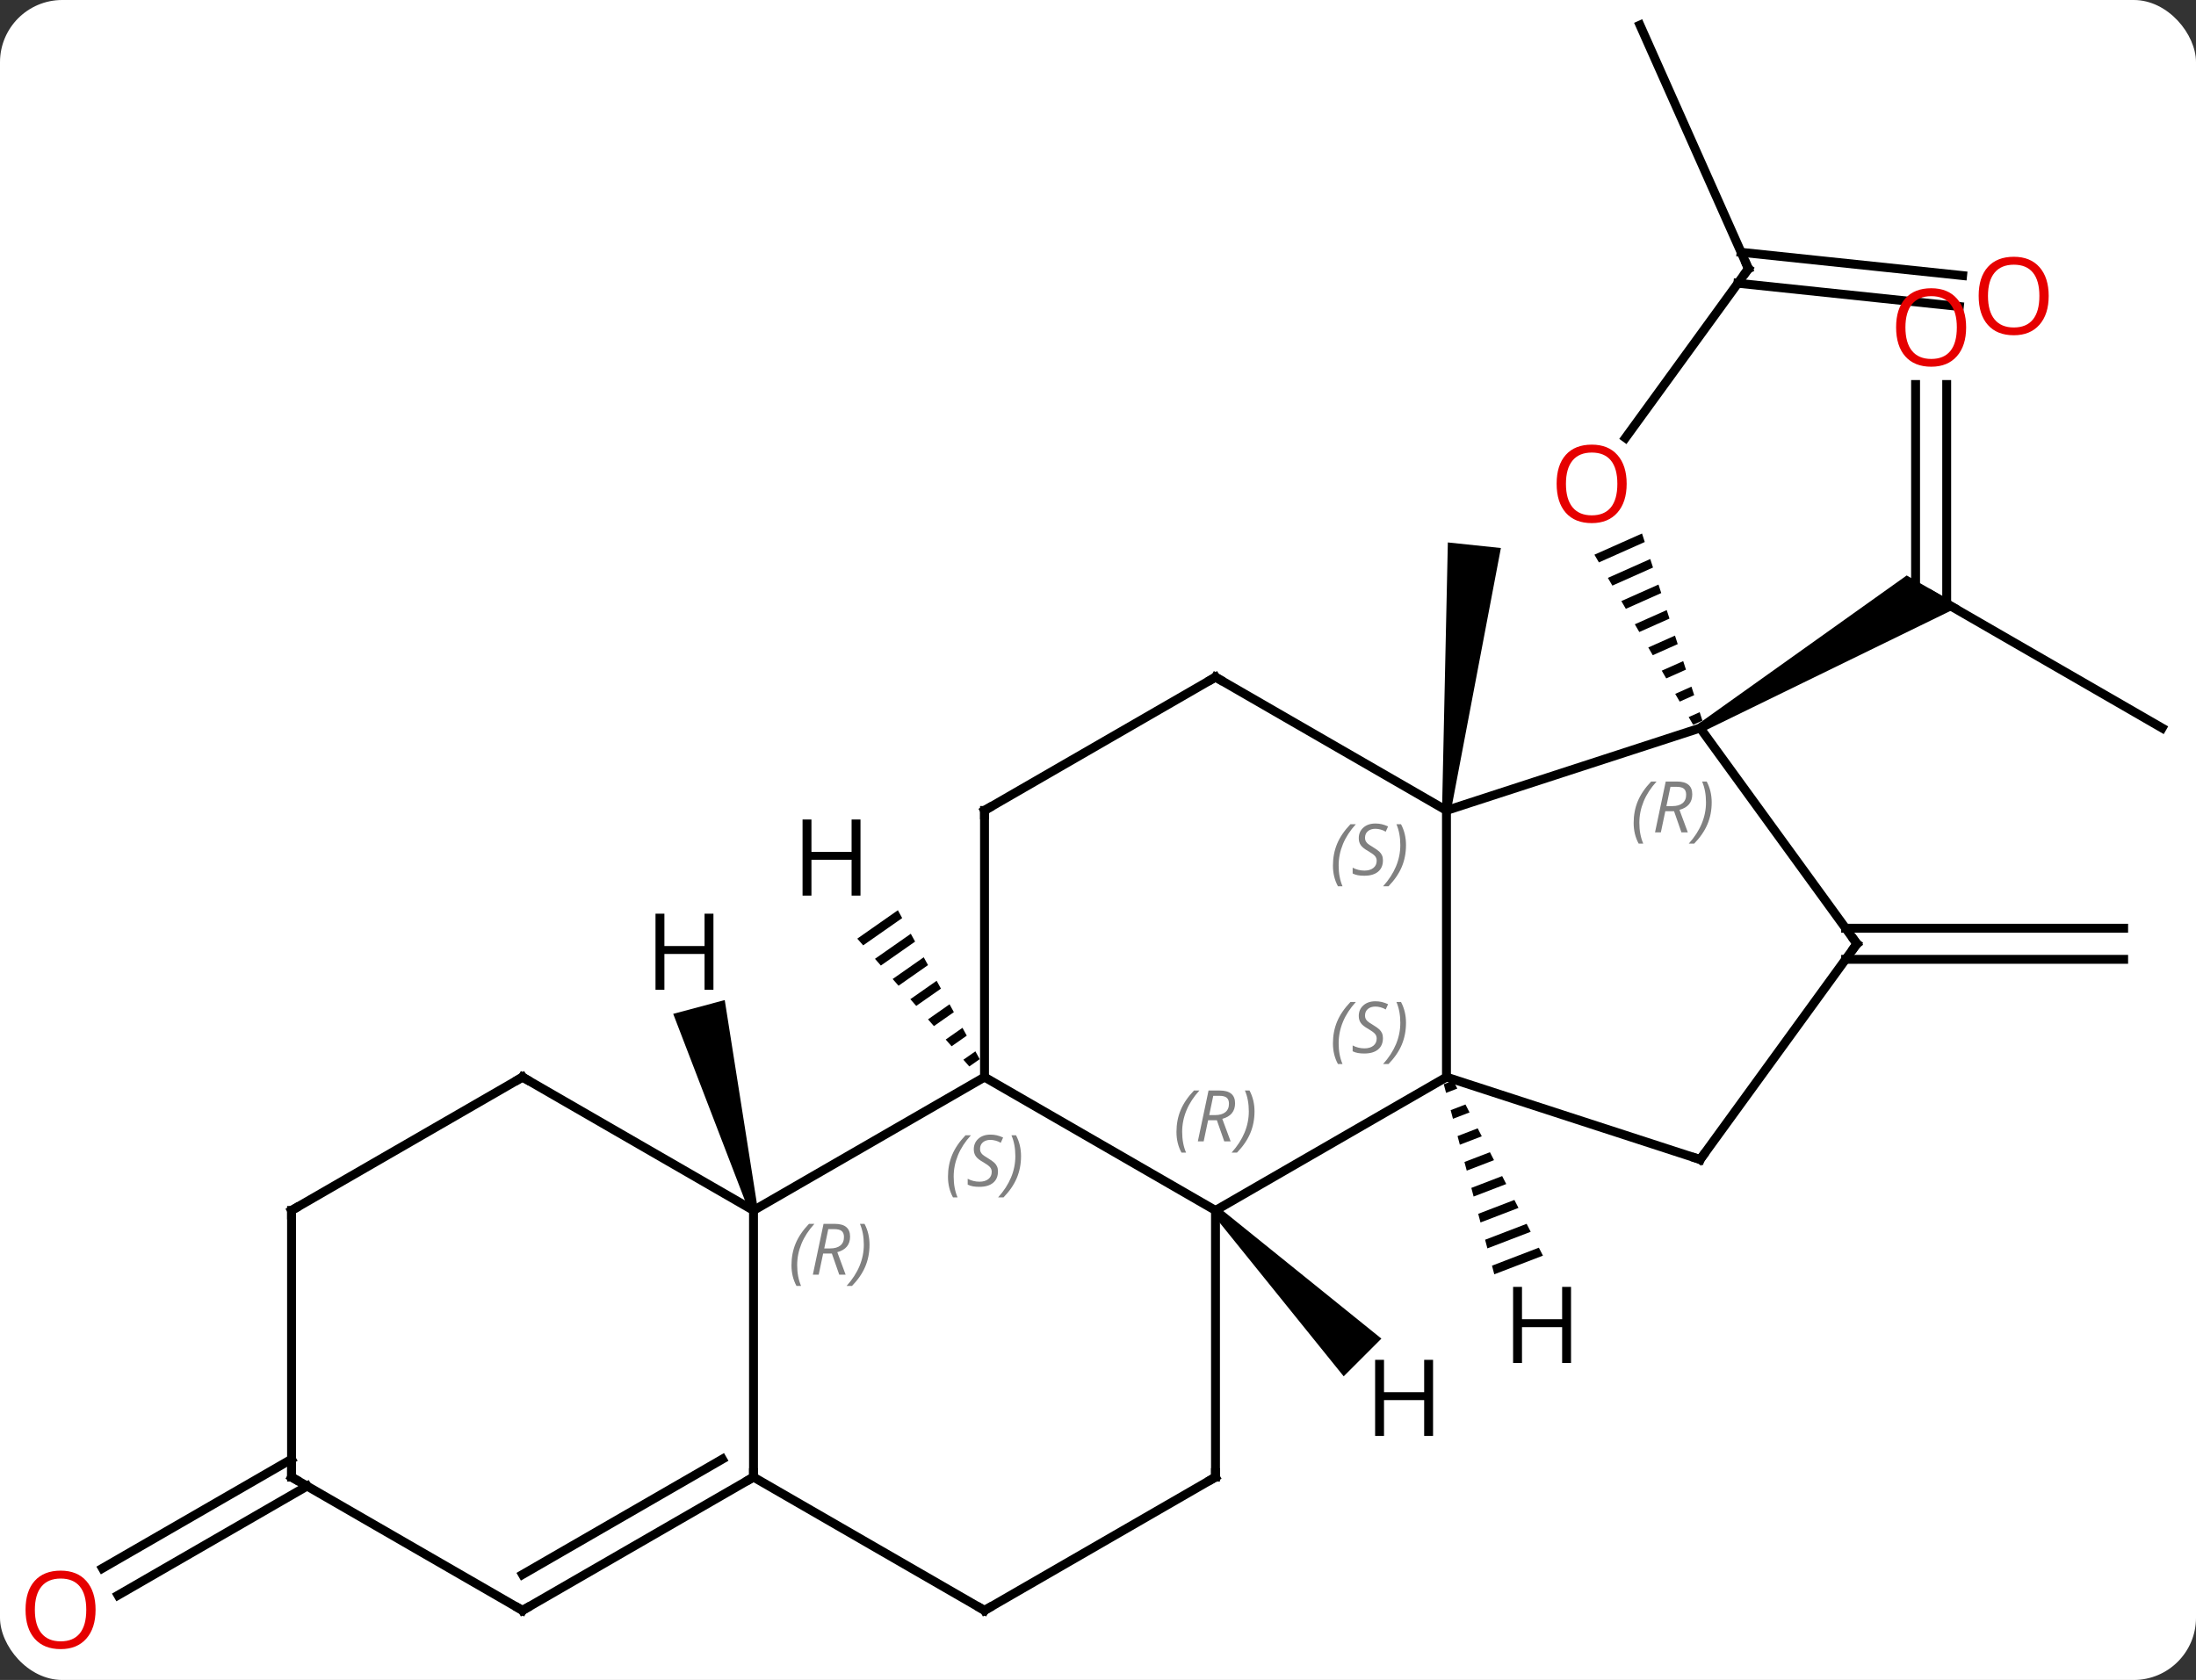 <svg width="247" viewBox="0 0 247 189" style="fill-opacity:1; color-rendering:auto; color-interpolation:auto; text-rendering:auto; stroke:black; stroke-linecap:square; stroke-miterlimit:10; shape-rendering:auto; stroke-opacity:1; fill:black; stroke-dasharray:none; font-weight:normal; stroke-width:1; font-family:'Open Sans'; font-style:normal; stroke-linejoin:miter; font-size:12; stroke-dashoffset:0; image-rendering:auto;" height="189" class="cas-substance-image" xmlns:xlink="http://www.w3.org/1999/xlink" xmlns="http://www.w3.org/2000/svg"><rect x="0" y="0" width="247" height="189" fill="#333333" stroke="none"/><svg class="cas-substance-single-component"><rect y="0" x="0" width="247" stroke="none" ry="7" rx="7" height="189" fill="white" class="cas-substance-group"/><svg y="0" x="0" width="247" viewBox="0 0 247 189" style="fill:black;" height="189" class="cas-substance-single-component-image"><svg><g><g transform="translate(125,92)" style="text-rendering:geometricPrecision; color-rendering:optimizeQuality; color-interpolation:linearRGB; stroke-linecap:butt; image-rendering:optimizeQuality;"><line y2="-61.77" y1="-42.737" x2="71.658" x1="57.829" style="fill:none;"/><path style="stroke:none;" d="M59.69 -31.98 L54.336 -29.596 L54.336 -29.596 L54.841 -28.727 L54.841 -28.727 L59.999 -31.023 L59.999 -31.023 L59.69 -31.98 ZM60.617 -29.108 L55.85 -26.987 L56.355 -26.117 L60.925 -28.151 L60.925 -28.151 L60.617 -29.108 ZM61.543 -26.236 L57.365 -24.377 L57.87 -23.507 L57.87 -23.507 L61.852 -25.279 L61.852 -25.279 L61.543 -26.236 ZM62.469 -23.365 L58.88 -21.767 L58.88 -21.767 L59.384 -20.897 L62.778 -22.407 L62.469 -23.365 ZM63.396 -20.493 L60.394 -19.157 L60.394 -19.157 L60.899 -18.287 L63.705 -19.536 L63.705 -19.536 L63.396 -20.493 ZM64.322 -17.621 L61.909 -16.547 L61.909 -16.547 L62.414 -15.677 L62.414 -15.677 L64.631 -16.664 L64.631 -16.664 L64.322 -17.621 ZM65.249 -14.75 L63.423 -13.937 L63.423 -13.937 L63.928 -13.067 L63.928 -13.067 L65.558 -13.793 L65.249 -14.75 ZM66.175 -11.878 L64.938 -11.327 L65.443 -10.457 L65.443 -10.457 L66.484 -10.921 L66.175 -11.878 Z"/><line y2="-89.178" y1="-61.77" x2="59.457" x1="71.658" style="fill:none;"/><line y2="-57.517" y1="-60.135" x2="95.384" x1="70.47" style="fill:none;"/><line y2="-60.998" y1="-63.616" x2="95.749" x1="70.836" style="fill:none;"/><line y2="-10.095" y1="-25.095" x2="118.188" x1="92.208" style="fill:none;"/><line y2="-48.743" y1="-24.085" x2="93.958" x1="93.958" style="fill:none;"/><line y2="-48.743" y1="-25.095" x2="90.458" x1="90.458" style="fill:none;"/><path style="stroke:none;" d="M66.478 -9.662 L65.978 -10.528 L89.458 -27.26 L95.458 -23.796 Z"/><path style="stroke:none;" d="M38.192 -0.77 L37.198 -0.874 L37.849 -30.974 L43.816 -30.346 Z"/><line y2="12.428" y1="12.428" x2="82.591" x1="113.862" style="fill:none;"/><line y2="15.928" y1="15.928" x2="82.591" x1="113.862" style="fill:none;"/><line y2="75.188" y1="87.468" x2="-90.458" x1="-111.725" style="fill:none;"/><line y2="72.157" y1="84.436" x2="-92.208" x1="-113.475" style="fill:none;"/><line y2="-0.822" y1="-10.095" x2="37.695" x1="66.228" style="fill:none;"/><line y2="14.178" y1="-10.095" x2="83.862" x1="66.228" style="fill:none;"/><line y2="29.178" y1="-0.822" x2="37.695" x1="37.695" style="fill:none;"/><line y2="-15.822" y1="-0.822" x2="11.715" x1="37.695" style="fill:none;"/><line y2="38.448" y1="14.178" x2="66.228" x1="83.862" style="fill:none;"/><line y2="38.448" y1="29.178" x2="66.228" x1="37.695" style="fill:none;"/><line y2="44.178" y1="29.178" x2="11.715" x1="37.695" style="fill:none;"/><line y2="-0.822" y1="-15.822" x2="-14.265" x1="11.715" style="fill:none;"/><line y2="29.178" y1="44.178" x2="-14.265" x1="11.715" style="fill:none;"/><line y2="74.178" y1="44.178" x2="11.715" x1="11.715" style="fill:none;"/><line y2="29.178" y1="-0.822" x2="-14.265" x1="-14.265" style="fill:none;"/><line y2="44.178" y1="29.178" x2="-40.248" x1="-14.265" style="fill:none;"/><line y2="89.178" y1="74.178" x2="-14.265" x1="11.715" style="fill:none;"/><line y2="74.178" y1="44.178" x2="-40.248" x1="-40.248" style="fill:none;"/><line y2="29.178" y1="44.178" x2="-66.228" x1="-40.248" style="fill:none;"/><line y2="74.178" y1="89.178" x2="-40.248" x1="-14.265" style="fill:none;"/><line y2="89.178" y1="74.178" x2="-66.228" x1="-40.248" style="fill:none;"/><line y2="85.137" y1="72.157" x2="-66.228" x1="-43.748" style="fill:none;"/><line y2="44.178" y1="29.178" x2="-92.208" x1="-66.228" style="fill:none;"/><line y2="74.178" y1="89.178" x2="-92.208" x1="-66.228" style="fill:none;"/><line y2="74.178" y1="44.178" x2="-92.208" x1="-92.208" style="fill:none;"/><path style="stroke:none;" d="M38.455 29.571 L37.393 29.979 L37.393 29.979 L37.651 30.951 L37.651 30.951 L38.914 30.466 L38.914 30.466 L38.455 29.571 ZM39.831 32.256 L38.168 32.895 L38.168 32.895 L38.426 33.867 L38.426 33.867 L40.29 33.151 L39.831 32.256 ZM41.207 34.941 L38.942 35.811 L38.942 35.811 L39.2 36.783 L41.666 35.836 L41.207 34.941 ZM42.583 37.626 L39.717 38.727 L39.717 38.727 L39.975 39.699 L39.975 39.699 L43.042 38.521 L42.583 37.626 ZM43.959 40.311 L40.491 41.643 L40.491 41.643 L40.749 42.615 L44.418 41.206 L43.959 40.311 ZM45.335 42.996 L41.266 44.559 L41.266 44.559 L41.524 45.531 L41.524 45.531 L45.794 43.892 L45.335 42.996 ZM46.711 45.682 L42.04 47.475 L42.04 47.475 L42.298 48.447 L42.298 48.447 L47.17 46.577 L46.711 45.682 ZM48.087 48.367 L42.815 50.391 L42.815 50.391 L43.073 51.363 L43.073 51.363 L48.546 49.262 L48.546 49.262 L48.087 48.367 Z"/><path style="stroke:none;" d="M11.361 44.532 L12.069 43.824 L30.377 58.598 L26.135 62.84 Z"/><path style="stroke:none;" d="M-24.009 10.404 L-28.575 13.599 L-28.575 13.599 L-27.912 14.356 L-23.525 11.286 L-24.009 10.404 ZM-22.556 13.05 L-26.586 15.869 L-26.586 15.869 L-25.923 16.626 L-22.072 13.931 L-22.556 13.05 ZM-21.103 15.695 L-24.597 18.14 L-24.597 18.14 L-23.934 18.896 L-23.934 18.896 L-20.619 16.577 L-21.103 15.695 ZM-19.65 18.341 L-22.608 20.41 L-22.608 20.41 L-21.945 21.167 L-21.945 21.167 L-19.166 19.223 L-19.166 19.223 L-19.65 18.341 ZM-18.197 20.986 L-20.618 22.681 L-20.618 22.681 L-19.955 23.437 L-19.955 23.437 L-17.713 21.868 L-17.713 21.868 L-18.197 20.986 ZM-16.744 23.632 L-18.629 24.951 L-17.966 25.708 L-17.966 25.708 L-16.26 24.514 L-16.26 24.514 L-16.744 23.632 ZM-15.291 26.278 L-16.64 27.221 L-16.64 27.221 L-15.977 27.978 L-15.977 27.978 L-14.806 27.16 L-14.806 27.16 L-15.291 26.278 Z"/><path style="stroke:none;" d="M-39.765 44.049 L-40.731 44.307 L-49.279 22.062 L-43.483 20.51 Z"/></g><g transform="translate(125,92)" style="fill:rgb(230,0,0); text-rendering:geometricPrecision; color-rendering:optimizeQuality; image-rendering:optimizeQuality; font-family:'Open Sans'; stroke:rgb(230,0,0); color-interpolation:linearRGB;"><path style="stroke:none;" d="M57.962 -37.57 Q57.962 -35.508 56.922 -34.328 Q55.883 -33.148 54.04 -33.148 Q52.149 -33.148 51.118 -34.312 Q50.087 -35.477 50.087 -37.586 Q50.087 -39.68 51.118 -40.828 Q52.149 -41.977 54.04 -41.977 Q55.899 -41.977 56.93 -40.805 Q57.962 -39.633 57.962 -37.57 ZM51.133 -37.57 Q51.133 -35.836 51.876 -34.93 Q52.618 -34.023 54.04 -34.023 Q55.462 -34.023 56.188 -34.922 Q56.915 -35.82 56.915 -37.57 Q56.915 -39.305 56.188 -40.195 Q55.462 -41.086 54.04 -41.086 Q52.618 -41.086 51.876 -40.188 Q51.133 -39.289 51.133 -37.57 Z"/></g><g transform="translate(125,92)" style="stroke-linecap:butt; text-rendering:geometricPrecision; color-rendering:optimizeQuality; image-rendering:optimizeQuality; font-family:'Open Sans'; color-interpolation:linearRGB; stroke-miterlimit:5;"><path style="fill:none;" d="M71.364 -61.365 L71.658 -61.77 L71.455 -62.227"/><path style="fill:rgb(230,0,0); stroke:none;" d="M105.43 -58.705 Q105.43 -56.643 104.391 -55.463 Q103.352 -54.283 101.509 -54.283 Q99.618 -54.283 98.587 -55.447 Q97.555 -56.612 97.555 -58.721 Q97.555 -60.815 98.587 -61.963 Q99.618 -63.112 101.509 -63.112 Q103.368 -63.112 104.399 -61.94 Q105.43 -60.768 105.43 -58.705 ZM98.602 -58.705 Q98.602 -56.971 99.345 -56.065 Q100.087 -55.158 101.509 -55.158 Q102.93 -55.158 103.657 -56.057 Q104.384 -56.955 104.384 -58.705 Q104.384 -60.44 103.657 -61.33 Q102.93 -62.221 101.509 -62.221 Q100.087 -62.221 99.345 -61.322 Q98.602 -60.424 98.602 -58.705 Z"/><path style="fill:rgb(230,0,0); stroke:none;" d="M96.145 -55.165 Q96.145 -53.103 95.106 -51.923 Q94.067 -50.743 92.224 -50.743 Q90.333 -50.743 89.302 -51.907 Q88.27 -53.072 88.27 -55.181 Q88.27 -57.275 89.302 -58.423 Q90.333 -59.572 92.224 -59.572 Q94.083 -59.572 95.114 -58.4 Q96.145 -57.228 96.145 -55.165 ZM89.317 -55.165 Q89.317 -53.431 90.06 -52.525 Q90.802 -51.618 92.224 -51.618 Q93.645 -51.618 94.372 -52.517 Q95.099 -53.415 95.099 -55.165 Q95.099 -56.9 94.372 -57.79 Q93.645 -58.681 92.224 -58.681 Q90.802 -58.681 90.06 -57.782 Q89.317 -56.884 89.317 -55.165 Z"/><path style="fill:rgb(230,0,0); stroke:none;" d="M-114.251 89.108 Q-114.251 91.17 -115.29 92.35 Q-116.329 93.53 -118.172 93.53 Q-120.063 93.53 -121.094 92.365 Q-122.126 91.201 -122.126 89.092 Q-122.126 86.998 -121.094 85.85 Q-120.063 84.701 -118.172 84.701 Q-116.313 84.701 -115.282 85.873 Q-114.251 87.045 -114.251 89.108 ZM-121.079 89.108 Q-121.079 90.842 -120.336 91.748 Q-119.594 92.655 -118.172 92.655 Q-116.751 92.655 -116.024 91.756 Q-115.297 90.858 -115.297 89.108 Q-115.297 87.373 -116.024 86.483 Q-116.751 85.592 -118.172 85.592 Q-119.594 85.592 -120.336 86.49 Q-121.079 87.389 -121.079 89.108 Z"/></g><g transform="translate(125,92)" style="stroke-linecap:butt; font-size:8.4px; fill:gray; text-rendering:geometricPrecision; image-rendering:optimizeQuality; color-rendering:optimizeQuality; font-family:'Open Sans'; font-style:italic; stroke:gray; color-interpolation:linearRGB; stroke-miterlimit:5;"><path style="stroke:none;" d="M58.749 0.58 Q58.749 -0.749 59.218 -1.873 Q59.687 -2.998 60.718 -4.077 L61.328 -4.077 Q60.359 -3.014 59.874 -1.842 Q59.39 -0.67 59.39 0.564 Q59.39 1.892 59.828 2.908 L59.312 2.908 Q58.749 1.877 58.749 0.58 ZM62.309 -0.733 L61.809 1.642 L61.153 1.642 L62.356 -4.077 L63.606 -4.077 Q65.341 -4.077 65.341 -2.639 Q65.341 -1.28 63.903 -0.889 L64.841 1.642 L64.122 1.642 L63.294 -0.733 L62.309 -0.733 ZM62.888 -3.483 Q62.497 -1.561 62.434 -1.311 L63.091 -1.311 Q63.841 -1.311 64.247 -1.639 Q64.653 -1.967 64.653 -2.592 Q64.653 -3.061 64.395 -3.272 Q64.138 -3.483 63.544 -3.483 L62.888 -3.483 ZM67.527 -1.733 Q67.527 -0.405 67.05 0.728 Q66.573 1.861 65.558 2.908 L64.948 2.908 Q66.886 0.751 66.886 -1.733 Q66.886 -3.061 66.448 -4.077 L66.964 -4.077 Q67.527 -3.014 67.527 -1.733 Z"/><path style="stroke:none;" d="M24.926 5.381 Q24.926 4.053 25.395 2.928 Q25.864 1.803 26.895 0.725 L27.504 0.725 Q26.536 1.787 26.051 2.959 Q25.567 4.131 25.567 5.365 Q25.567 6.694 26.004 7.709 L25.489 7.709 Q24.926 6.678 24.926 5.381 ZM30.549 4.787 Q30.549 5.615 30.002 6.069 Q29.455 6.522 28.455 6.522 Q28.049 6.522 27.736 6.467 Q27.424 6.412 27.142 6.272 L27.142 5.615 Q27.767 5.944 28.471 5.944 Q29.096 5.944 29.471 5.647 Q29.846 5.35 29.846 4.834 Q29.846 4.522 29.642 4.295 Q29.439 4.069 28.877 3.74 Q28.283 3.412 28.057 3.084 Q27.83 2.756 27.83 2.303 Q27.83 1.569 28.346 1.108 Q28.861 0.647 29.705 0.647 Q30.08 0.647 30.416 0.725 Q30.752 0.803 31.127 0.975 L30.861 1.569 Q30.611 1.412 30.291 1.326 Q29.971 1.24 29.705 1.24 Q29.174 1.24 28.853 1.514 Q28.533 1.787 28.533 2.256 Q28.533 2.459 28.603 2.608 Q28.674 2.756 28.814 2.889 Q28.955 3.022 29.377 3.272 Q29.939 3.615 30.142 3.811 Q30.346 4.006 30.447 4.24 Q30.549 4.475 30.549 4.787 ZM33.143 3.069 Q33.143 4.397 32.667 5.529 Q32.19 6.662 31.174 7.709 L30.565 7.709 Q32.503 5.553 32.503 3.069 Q32.503 1.74 32.065 0.725 L32.581 0.725 Q33.143 1.787 33.143 3.069 Z"/><path style="fill:none; stroke:black;" d="M83.568 13.774 L83.862 14.178 L83.568 14.582"/><path style="stroke:none;" d="M24.926 25.381 Q24.926 24.053 25.395 22.928 Q25.864 21.803 26.895 20.725 L27.504 20.725 Q26.536 21.787 26.051 22.959 Q25.567 24.131 25.567 25.366 Q25.567 26.694 26.004 27.709 L25.489 27.709 Q24.926 26.678 24.926 25.381 ZM30.549 24.787 Q30.549 25.616 30.002 26.069 Q29.455 26.522 28.455 26.522 Q28.049 26.522 27.736 26.467 Q27.424 26.412 27.142 26.272 L27.142 25.616 Q27.767 25.944 28.471 25.944 Q29.096 25.944 29.471 25.647 Q29.846 25.35 29.846 24.834 Q29.846 24.522 29.642 24.295 Q29.439 24.069 28.877 23.741 Q28.283 23.412 28.057 23.084 Q27.83 22.756 27.83 22.303 Q27.83 21.569 28.346 21.108 Q28.861 20.647 29.705 20.647 Q30.08 20.647 30.416 20.725 Q30.752 20.803 31.127 20.975 L30.861 21.569 Q30.611 21.412 30.291 21.326 Q29.971 21.241 29.705 21.241 Q29.174 21.241 28.853 21.514 Q28.533 21.787 28.533 22.256 Q28.533 22.459 28.603 22.608 Q28.674 22.756 28.814 22.889 Q28.955 23.022 29.377 23.272 Q29.939 23.616 30.142 23.811 Q30.346 24.006 30.447 24.241 Q30.549 24.475 30.549 24.787 ZM33.143 23.069 Q33.143 24.397 32.667 25.53 Q32.19 26.662 31.174 27.709 L30.565 27.709 Q32.503 25.553 32.503 23.069 Q32.503 21.741 32.065 20.725 L32.581 20.725 Q33.143 21.787 33.143 23.069 Z"/><path style="fill:none; stroke:black;" d="M12.148 -15.572 L11.715 -15.822 L11.282 -15.572"/><path style="fill:none; stroke:black;" d="M66.522 38.044 L66.228 38.448 L65.752 38.294"/><path style="stroke:none;" d="M7.326 35.342 Q7.326 34.014 7.795 32.889 Q8.264 31.764 9.295 30.686 L9.905 30.686 Q8.936 31.748 8.451 32.92 Q7.967 34.092 7.967 35.326 Q7.967 36.655 8.405 37.67 L7.889 37.67 Q7.326 36.639 7.326 35.342 ZM10.886 34.03 L10.386 36.405 L9.73 36.405 L10.933 30.686 L12.183 30.686 Q13.918 30.686 13.918 32.123 Q13.918 33.483 12.48 33.873 L13.418 36.405 L12.699 36.405 L11.871 34.03 L10.886 34.03 ZM11.464 31.28 Q11.074 33.201 11.011 33.451 L11.668 33.451 Q12.418 33.451 12.824 33.123 Q13.23 32.795 13.23 32.17 Q13.23 31.701 12.972 31.491 Q12.714 31.28 12.121 31.28 L11.464 31.28 ZM16.104 33.03 Q16.104 34.358 15.627 35.49 Q15.15 36.623 14.135 37.67 L13.525 37.67 Q15.463 35.514 15.463 33.03 Q15.463 31.701 15.025 30.686 L15.541 30.686 Q16.104 31.748 16.104 33.03 Z"/><path style="fill:none; stroke:black;" d="M-13.832 -1.072 L-14.265 -0.822 L-14.265 -0.322"/><path style="stroke:none;" d="M-18.374 40.381 Q-18.374 39.053 -17.905 37.928 Q-17.436 36.803 -16.405 35.725 L-15.796 35.725 Q-16.764 36.787 -17.249 37.959 Q-17.733 39.131 -17.733 40.365 Q-17.733 41.694 -17.296 42.709 L-17.811 42.709 Q-18.374 41.678 -18.374 40.381 ZM-12.751 39.787 Q-12.751 40.615 -13.298 41.069 Q-13.845 41.522 -14.845 41.522 Q-15.251 41.522 -15.564 41.467 Q-15.876 41.412 -16.157 41.272 L-16.157 40.615 Q-15.533 40.944 -14.829 40.944 Q-14.204 40.944 -13.829 40.647 Q-13.454 40.35 -13.454 39.834 Q-13.454 39.522 -13.658 39.295 Q-13.861 39.069 -14.423 38.74 Q-15.017 38.412 -15.243 38.084 Q-15.47 37.756 -15.47 37.303 Q-15.47 36.569 -14.954 36.108 Q-14.439 35.647 -13.595 35.647 Q-13.22 35.647 -12.884 35.725 Q-12.548 35.803 -12.173 35.975 L-12.439 36.569 Q-12.689 36.412 -13.009 36.326 Q-13.329 36.24 -13.595 36.24 Q-14.126 36.24 -14.447 36.514 Q-14.767 36.787 -14.767 37.256 Q-14.767 37.459 -14.697 37.608 Q-14.626 37.756 -14.486 37.889 Q-14.345 38.022 -13.923 38.272 Q-13.361 38.615 -13.158 38.811 Q-12.954 39.006 -12.853 39.24 Q-12.751 39.475 -12.751 39.787 ZM-10.157 38.069 Q-10.157 39.397 -10.633 40.53 Q-11.11 41.662 -12.126 42.709 L-12.735 42.709 Q-10.797 40.553 -10.797 38.069 Q-10.797 36.74 -11.235 35.725 L-10.719 35.725 Q-10.157 36.787 -10.157 38.069 Z"/><path style="fill:none; stroke:black;" d="M11.715 73.678 L11.715 74.178 L11.282 74.428"/><path style="stroke:none;" d="M-35.977 50.342 Q-35.977 49.014 -35.508 47.889 Q-35.039 46.764 -34.008 45.686 L-33.398 45.686 Q-34.367 46.748 -34.852 47.92 Q-35.336 49.092 -35.336 50.327 Q-35.336 51.655 -34.898 52.67 L-35.414 52.67 Q-35.977 51.639 -35.977 50.342 ZM-32.416 49.03 L-32.916 51.405 L-33.573 51.405 L-32.37 45.686 L-31.119 45.686 Q-29.385 45.686 -29.385 47.123 Q-29.385 48.483 -30.823 48.873 L-29.885 51.405 L-30.604 51.405 L-31.432 49.03 L-32.416 49.03 ZM-31.838 46.28 Q-32.229 48.202 -32.291 48.452 L-31.635 48.452 Q-30.885 48.452 -30.479 48.123 Q-30.073 47.795 -30.073 47.17 Q-30.073 46.702 -30.331 46.491 Q-30.588 46.28 -31.182 46.28 L-31.838 46.28 ZM-27.199 48.03 Q-27.199 49.358 -27.676 50.491 Q-28.152 51.623 -29.168 52.67 L-29.777 52.67 Q-27.84 50.514 -27.84 48.03 Q-27.84 46.702 -28.277 45.686 L-27.762 45.686 Q-27.199 46.748 -27.199 48.03 Z"/><path style="fill:none; stroke:black;" d="M-13.832 88.928 L-14.265 89.178 L-14.698 88.928"/><path style="fill:none; stroke:black;" d="M-40.681 74.428 L-40.248 74.178 L-40.248 73.678"/><path style="fill:none; stroke:black;" d="M-65.795 29.428 L-66.228 29.178 L-66.661 29.428"/><path style="fill:none; stroke:black;" d="M-65.795 88.928 L-66.228 89.178 L-66.661 88.928"/><path style="fill:none; stroke:black;" d="M-91.775 43.928 L-92.208 44.178 L-92.208 44.678"/><path style="fill:none; stroke:black;" d="M-91.775 74.428 L-92.208 74.178 L-92.208 73.678"/></g><g transform="translate(125,92)" style="stroke-linecap:butt; text-rendering:geometricPrecision; color-rendering:optimizeQuality; image-rendering:optimizeQuality; font-family:'Open Sans'; color-interpolation:linearRGB; stroke-miterlimit:5;"><path style="stroke:none;" d="M51.705 61.339 L50.705 61.339 L50.705 57.308 L46.189 57.308 L46.189 61.339 L45.189 61.339 L45.189 52.777 L46.189 52.777 L46.189 56.417 L50.705 56.417 L50.705 52.777 L51.705 52.777 L51.705 61.339 Z"/><path style="stroke:none;" d="M36.186 69.547 L35.186 69.547 L35.186 65.516 L30.67 65.516 L30.67 69.547 L29.67 69.547 L29.67 60.985 L30.67 60.985 L30.67 64.625 L35.186 64.625 L35.186 60.985 L36.186 60.985 L36.186 69.547 Z"/><path style="stroke:none;" d="M-28.215 8.758 L-29.215 8.758 L-29.215 4.727 L-33.731 4.727 L-33.731 8.758 L-34.731 8.758 L-34.731 0.196 L-33.731 0.196 L-33.731 3.836 L-29.215 3.836 L-29.215 0.196 L-28.215 0.196 L-28.215 8.758 Z"/><path style="stroke:none;" d="M-44.754 19.354 L-45.754 19.354 L-45.754 15.323 L-50.27 15.323 L-50.27 19.354 L-51.27 19.354 L-51.27 10.792 L-50.27 10.792 L-50.27 14.432 L-45.754 14.432 L-45.754 10.792 L-44.754 10.792 L-44.754 19.354 Z"/></g></g></svg></svg></svg></svg>